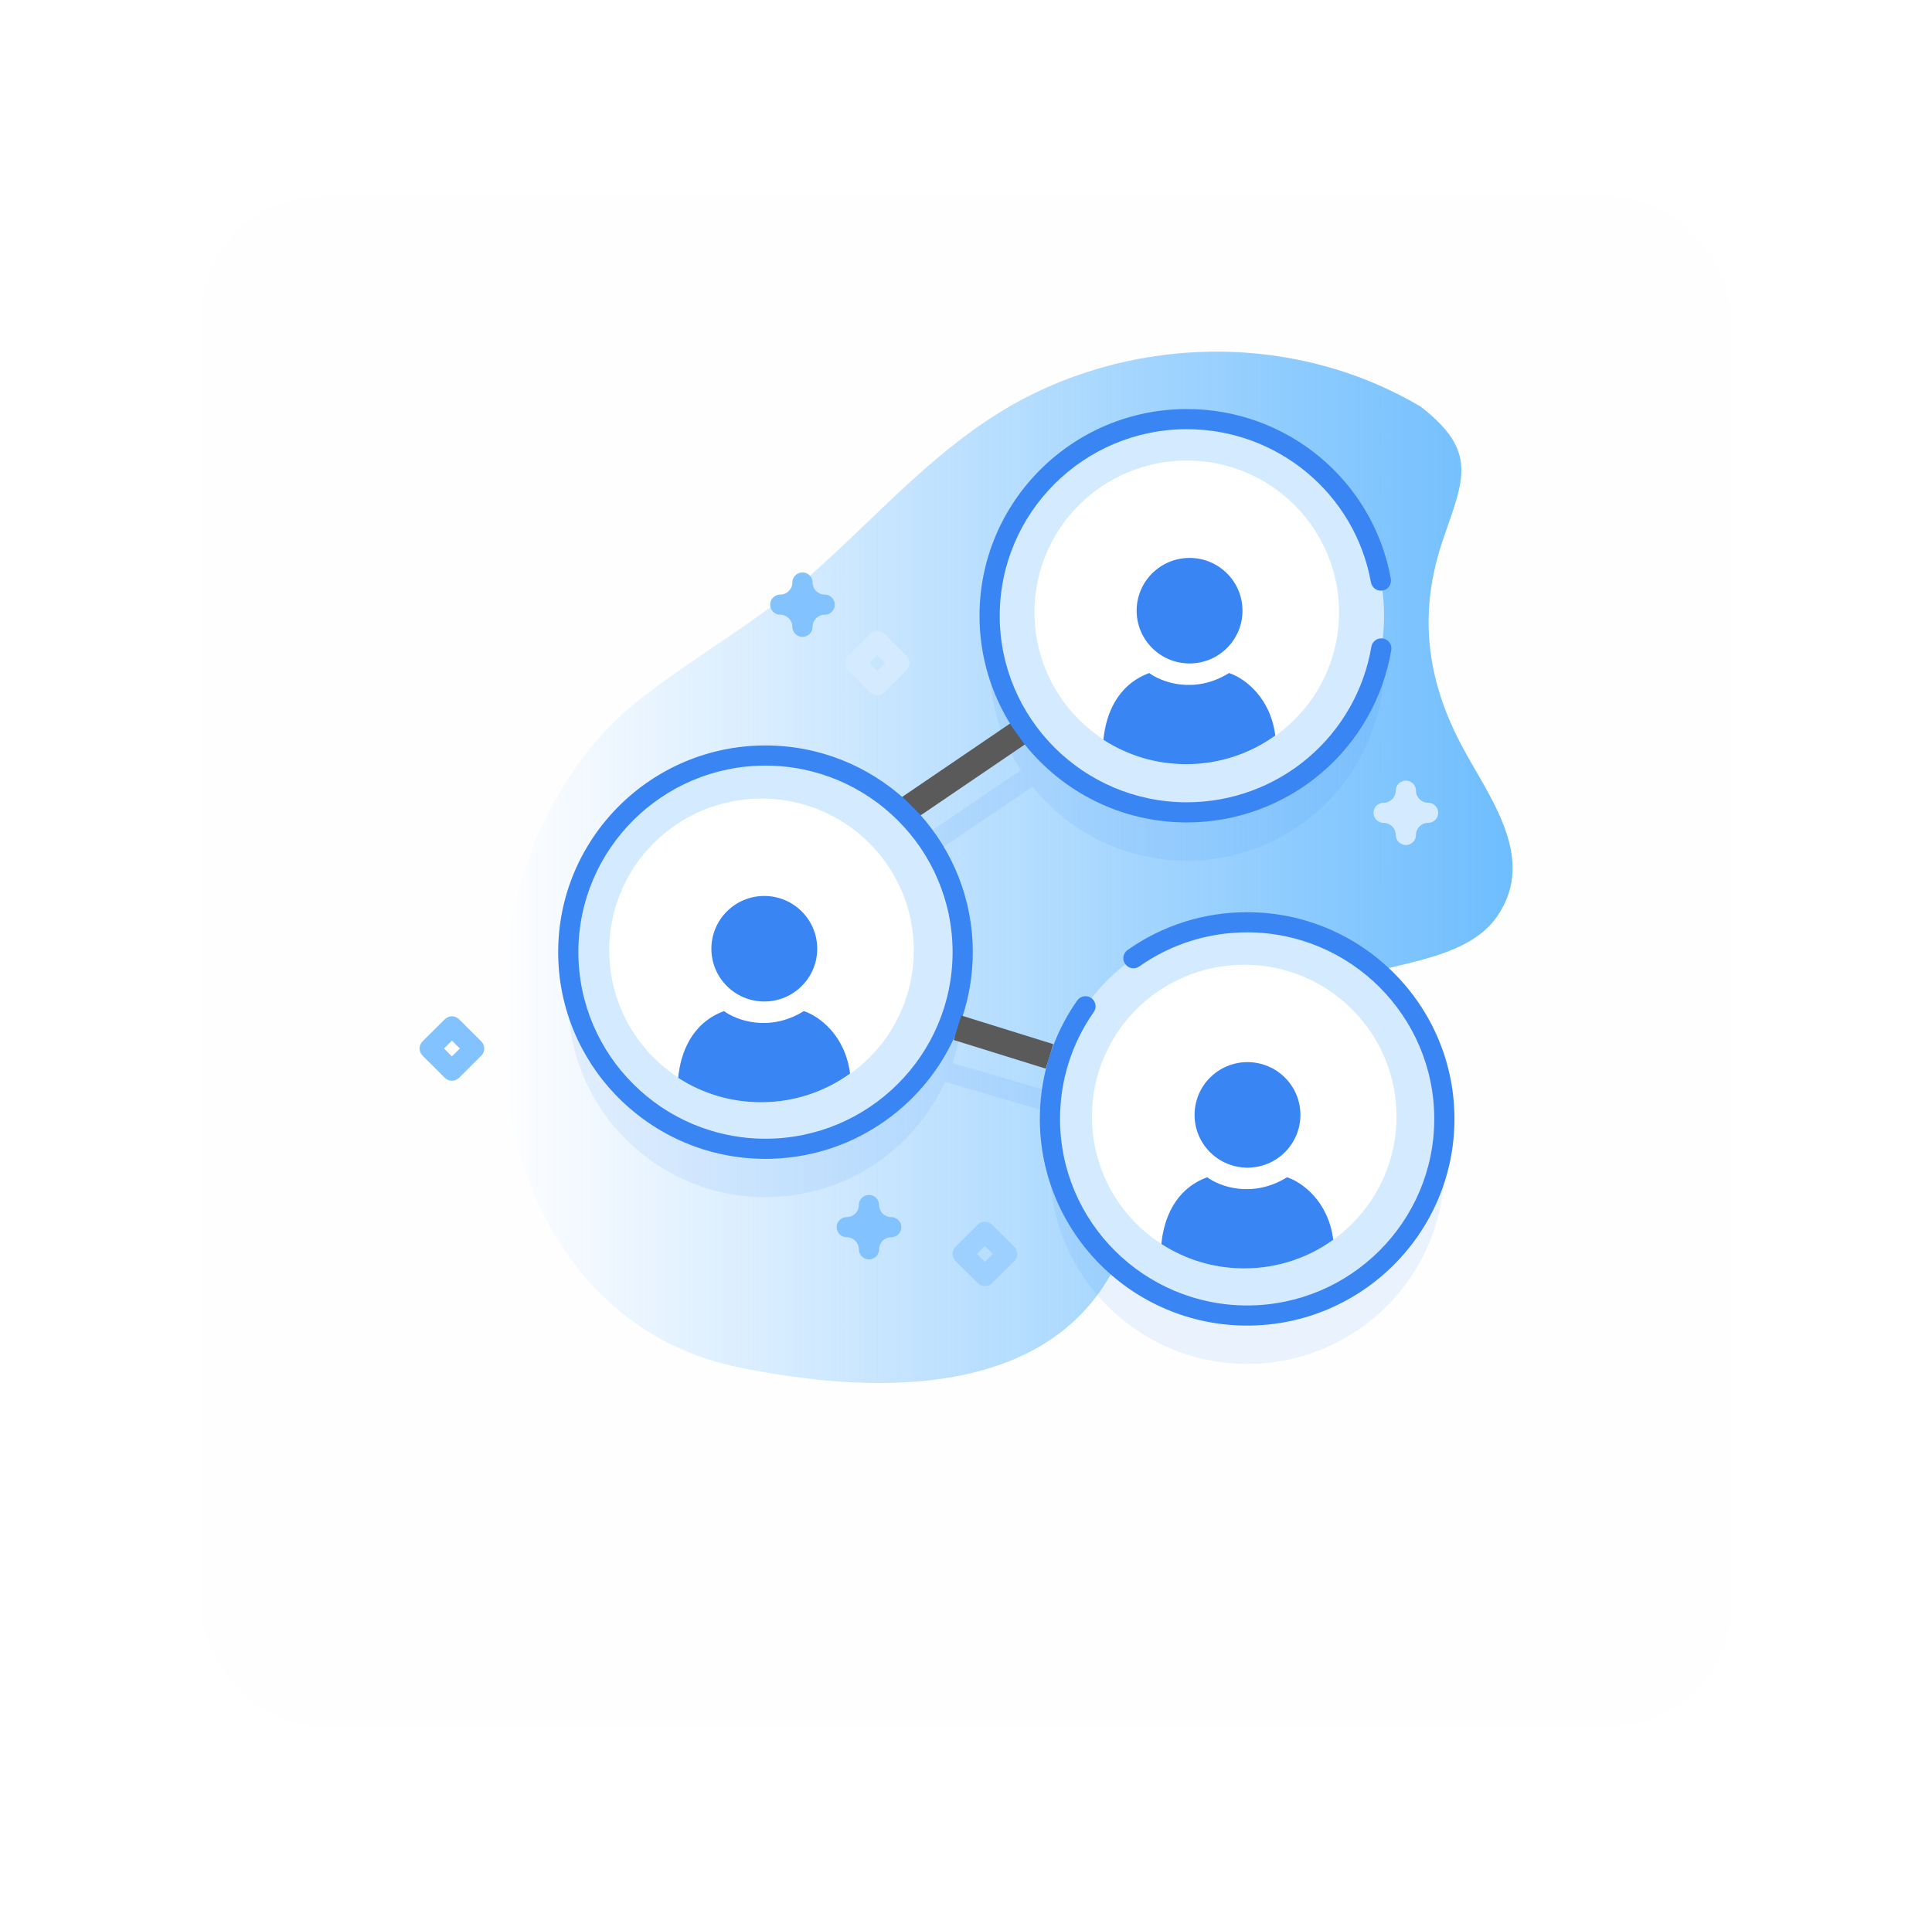 <svg width="226" height="225" viewBox="0 0 226 225" fill="none" xmlns="http://www.w3.org/2000/svg">
<g filter="url(#filter0_d_73_3371)">
<rect x="23.512" y="15" width="179" height="179" rx="14" fill="#FEFEFF"/>
</g>
<path d="M166.204 47.593C151.136 38.639 131.639 39.136 116.842 48.309C108.528 53.463 102.101 60.896 94.813 67.295C88.427 72.902 81.001 76.901 74.406 82.191C50.488 101.377 52.77 153.126 86.45 159.999C101.049 162.979 121.003 163.935 129.583 149.713C137.765 136.154 140.509 122.283 156.495 115.08C162.066 112.57 171.378 112.697 175.152 107.196C179.914 100.255 174.005 93.045 170.852 86.996C166.79 79.201 165.938 71.515 168.797 63.153C171.23 56.033 172.944 52.834 166.204 47.593V47.593Z" fill="url(#paint0_linear_73_3371)"/>
<path opacity="0.1" d="M145.889 113.569C136.117 113.569 127.764 119.629 124.402 128.186C124.379 128.178 124.358 128.165 124.333 128.158L111.42 124.389C112.194 122.089 112.614 119.627 112.614 117.066C112.614 111.124 110.355 105.708 106.646 101.625L120.737 92.068C120.754 92.056 120.767 92.042 120.783 92.03C125.01 97.319 131.524 100.71 138.833 100.71C151.574 100.71 161.902 90.409 161.902 77.703C161.902 64.996 151.574 54.696 138.833 54.696C126.092 54.696 115.764 64.996 115.764 77.703C115.764 82.276 117.102 86.537 119.409 90.119H119.408L105.155 99.787C105.083 99.835 105.019 99.892 104.961 99.952C100.876 96.289 95.472 94.059 89.545 94.059C76.804 94.059 66.476 104.36 66.476 117.066C66.476 129.773 76.804 140.074 89.545 140.074C98.884 140.074 106.927 134.538 110.556 126.578C110.598 126.596 110.638 126.616 110.683 126.63L123.657 130.417C123.112 132.377 122.819 134.442 122.819 136.576C122.819 149.283 133.148 159.583 145.889 159.583C158.629 159.583 168.958 149.283 168.958 136.576C168.958 123.869 158.63 113.569 145.889 113.569V113.569Z" fill="#3A85F4"/>
<path d="M138.833 95.054C151.574 95.054 161.902 84.753 161.902 72.046C161.902 59.34 151.574 49.039 138.833 49.039C126.093 49.039 115.764 59.34 115.764 72.046C115.764 84.753 126.093 95.054 138.833 95.054Z" fill="#D4EBFF"/>
<path d="M89.545 134.417C102.285 134.417 112.614 124.116 112.614 111.41C112.614 98.703 102.285 88.402 89.545 88.402C76.804 88.402 66.476 98.703 66.476 111.41C66.476 124.116 76.804 134.417 89.545 134.417Z" fill="#D4EBFF"/>
<path d="M145.889 153.927C158.63 153.927 168.959 143.626 168.959 130.919C168.959 118.213 158.63 107.912 145.889 107.912C133.149 107.912 122.82 118.213 122.82 130.919C122.82 143.626 133.149 153.927 145.889 153.927Z" fill="#D4EBFF"/>
<path d="M93.87 74.521C93.218 74.521 92.689 73.993 92.689 73.342C92.689 72.562 92.052 71.928 91.27 71.928C90.618 71.928 90.089 71.4 90.089 70.75C90.089 70.099 90.618 69.571 91.27 69.571C92.052 69.571 92.689 68.937 92.689 68.157C92.689 67.506 93.218 66.978 93.87 66.978C94.523 66.978 95.052 67.506 95.052 68.157C95.052 68.937 95.688 69.571 96.47 69.571C97.122 69.571 97.651 70.099 97.651 70.75C97.651 71.4 97.122 71.928 96.47 71.928C95.688 71.928 95.052 72.562 95.052 73.342C95.052 73.993 94.523 74.521 93.87 74.521Z" fill="#81C2FF"/>
<path d="M164.454 98.876C163.801 98.876 163.272 98.348 163.272 97.697C163.272 96.917 162.636 96.283 161.854 96.283C161.201 96.283 160.672 95.755 160.672 95.105C160.672 94.454 161.201 93.926 161.854 93.926C162.636 93.926 163.272 93.292 163.272 92.512C163.272 91.861 163.801 91.334 164.454 91.334C165.106 91.334 165.635 91.861 165.635 92.512C165.635 93.292 166.271 93.926 167.053 93.926C167.706 93.926 168.235 94.454 168.235 95.105C168.235 95.755 167.706 96.283 167.053 96.283C166.271 96.283 165.635 96.917 165.635 97.697C165.635 98.348 165.106 98.876 164.454 98.876Z" fill="#D4EBFF"/>
<path d="M101.649 147.36C100.997 147.36 100.468 146.832 100.468 146.181C100.468 145.401 99.832 144.767 99.05 144.767C98.397 144.767 97.868 144.239 97.868 143.589C97.868 142.938 98.397 142.41 99.05 142.41C99.832 142.41 100.468 141.776 100.468 140.996C100.468 140.345 100.997 139.818 101.649 139.818C102.302 139.818 102.831 140.345 102.831 140.996C102.831 141.776 103.467 142.41 104.249 142.41C104.902 142.41 105.431 142.938 105.431 143.589C105.431 144.239 104.902 144.767 104.249 144.767C103.467 144.767 102.831 145.401 102.831 146.181C102.831 146.832 102.302 147.36 101.649 147.36Z" fill="#81C2FF"/>
<path d="M102.611 81.356C102.309 81.356 102.006 81.241 101.776 81.011L99.176 78.418C98.715 77.958 98.715 77.212 99.176 76.752L101.776 74.159C102.237 73.699 102.986 73.699 103.447 74.159L106.046 76.752C106.508 77.212 106.508 77.958 106.046 78.418L103.447 81.011C103.216 81.241 102.914 81.356 102.611 81.356ZM101.683 77.585L102.611 78.511L103.54 77.585L102.611 76.659L101.683 77.585Z" fill="#D4EBFF"/>
<path d="M115.213 150.488C114.911 150.488 114.608 150.373 114.378 150.143L111.778 147.55C111.317 147.09 111.317 146.344 111.778 145.884L114.378 143.291C114.839 142.831 115.588 142.831 116.049 143.291L118.648 145.884C119.11 146.344 119.11 147.09 118.648 147.55L116.049 150.143C115.818 150.373 115.516 150.488 115.213 150.488ZM114.285 146.717L115.214 147.643L116.142 146.717L115.214 145.791L114.285 146.717Z" fill="#9ED0FF"/>
<path d="M52.865 126.455C52.563 126.455 52.26 126.34 52.03 126.11L49.43 123.518C48.969 123.058 48.969 122.311 49.43 121.851L52.03 119.259C52.491 118.799 53.239 118.799 53.7 119.259L56.3 121.851C56.762 122.312 56.762 123.058 56.3 123.518L53.7 126.11C53.47 126.34 53.168 126.455 52.865 126.455ZM51.937 122.684L52.865 123.61L53.794 122.684L52.865 121.758L51.937 122.684Z" fill="#81C2FF"/>
<path d="M105.945 94.779L119.74 85.393" stroke="#5A5A5A" stroke-width="3"/>
<path fill-rule="evenodd" clip-rule="evenodd" d="M89.543 135.596C99.397 135.596 107.897 129.704 111.687 121.267C111.852 120.931 112.256 120.02 112.55 119.063C113.356 116.657 113.795 114.084 113.795 111.41C113.795 105.231 111.458 99.587 107.621 95.307C107.429 95.09 106.416 94.079 105.934 93.601C101.614 89.644 95.857 87.224 89.543 87.224C76.171 87.224 65.293 98.074 65.293 111.41C65.293 124.746 76.171 135.596 89.543 135.596ZM118.438 85.12C118.835 85.682 119.667 86.853 119.815 87.037C124.26 92.635 131.133 96.232 138.832 96.232C144.604 96.232 150.196 94.175 154.578 90.44C158.911 86.747 161.812 81.642 162.748 76.065C162.855 75.423 162.421 74.816 161.777 74.708C161.135 74.602 160.525 75.034 160.417 75.676C159.573 80.708 156.954 85.315 153.043 88.649C149.088 92.019 144.042 93.875 138.832 93.875C126.763 93.875 116.945 84.083 116.945 72.047C116.945 60.01 126.763 50.218 138.832 50.218C149.434 50.218 158.493 57.758 160.371 68.146C160.487 68.787 161.101 69.212 161.744 69.097C162.386 68.981 162.813 68.368 162.697 67.728C160.615 56.216 150.579 47.861 138.832 47.861C125.46 47.861 114.581 58.71 114.581 72.047C114.581 76.859 115.998 81.348 118.438 85.12ZM121.637 130.92C121.637 128.702 121.937 126.523 122.521 124.429C122.592 124.014 123.048 122.765 123.267 122.191C123.966 120.394 124.88 118.674 126.008 117.067C126.382 116.534 127.119 116.404 127.654 116.777C128.188 117.15 128.318 117.885 127.944 118.419C125.364 122.095 124 126.418 124 130.92C124 142.956 133.819 152.748 145.888 152.748C157.956 152.748 167.775 142.956 167.775 130.92C167.775 118.883 157.956 109.091 145.888 109.091C141.337 109.091 136.973 110.471 133.269 113.082C132.737 113.457 131.999 113.331 131.623 112.8C131.246 112.268 131.372 111.533 131.905 111.157C136.01 108.264 140.845 106.734 145.888 106.734C159.26 106.734 170.138 117.584 170.138 130.92C170.138 144.256 159.26 155.105 145.888 155.105C132.516 155.105 121.637 144.256 121.637 130.92ZM89.543 89.581C101.612 89.581 111.431 99.373 111.431 111.41C111.431 123.447 101.612 133.239 89.543 133.239C77.475 133.239 67.656 123.447 67.656 111.41C67.656 99.374 77.475 89.581 89.543 89.581Z" fill="#3A85F4"/>
<ellipse cx="138.823" cy="71.65" rx="17.814" ry="17.766" fill="white"/>
<ellipse cx="89.079" cy="111.204" rx="17.814" ry="17.766" fill="white"/>
<ellipse cx="145.546" cy="130.646" rx="17.814" ry="17.766" fill="white"/>
<ellipse cx="145.928" cy="130.451" rx="6.191" ry="6.174" fill="#3A85F4"/>
<path fill-rule="evenodd" clip-rule="evenodd" d="M135.856 145.556C136.122 142.672 137.417 139.145 141.213 137.748C142.626 138.799 146.471 140.27 150.554 137.748C152.315 138.33 155.377 140.533 155.962 145.061C153.053 147.155 149.485 148.395 145.628 148.412H145.466C141.923 148.396 138.624 147.349 135.856 145.556Z" fill="#3A85F4"/>
<ellipse cx="89.406" cy="111.009" rx="6.191" ry="6.174" fill="#3A85F4"/>
<path fill-rule="evenodd" clip-rule="evenodd" d="M79.335 126.114C79.601 123.231 80.896 119.703 84.692 118.306C86.104 119.357 89.95 120.828 94.033 118.306C95.794 118.888 98.855 121.091 99.441 125.618C96.511 127.727 92.913 128.97 89.025 128.97C85.451 128.97 82.124 127.92 79.335 126.114Z" fill="#3A85F4"/>
<ellipse cx="139.152" cy="71.455" rx="6.191" ry="6.174" fill="#3A85F4"/>
<path fill-rule="evenodd" clip-rule="evenodd" d="M129.077 86.559C129.343 83.675 130.638 80.149 134.434 78.751C135.846 79.802 139.692 81.274 143.775 78.751C145.536 79.334 148.598 81.537 149.183 86.065C146.265 88.165 142.685 89.406 138.814 89.416H138.723C135.166 89.407 131.854 88.358 129.077 86.559Z" fill="#3A85F4"/>
<path d="M112.002 120.254L122.769 123.606" stroke="#5A5A5A" stroke-width="3"/>
<defs>
<filter id="filter0_d_73_3371" x="0.512" y="0" width="225" height="225" filterUnits="userSpaceOnUse" color-interpolation-filters="sRGB">
<feFlood flood-opacity="0" result="BackgroundImageFix"/>
<feColorMatrix in="SourceAlpha" type="matrix" values="0 0 0 0 0 0 0 0 0 0 0 0 0 0 0 0 0 0 127 0" result="hardAlpha"/>
<feOffset dy="8"/>
<feGaussianBlur stdDeviation="11.5"/>
<feColorMatrix type="matrix" values="0 0 0 0 0.171 0 0 0 0 0.502 0 0 0 0 1 0 0 0 0.2 0"/>
<feBlend mode="normal" in2="BackgroundImageFix" result="effect1_dropShadow_73_3371"/>
<feBlend mode="normal" in="SourceGraphic" in2="effect1_dropShadow_73_3371" result="shape"/>
</filter>
<linearGradient id="paint0_linear_73_3371" x1="58.493" y1="101.483" x2="176.939" y2="101.483" gradientUnits="userSpaceOnUse">
<stop stop-color="#6EBDFE" stop-opacity="0"/>
<stop offset="1" stop-color="#6EBDFE"/>
</linearGradient>
</defs>
</svg>
